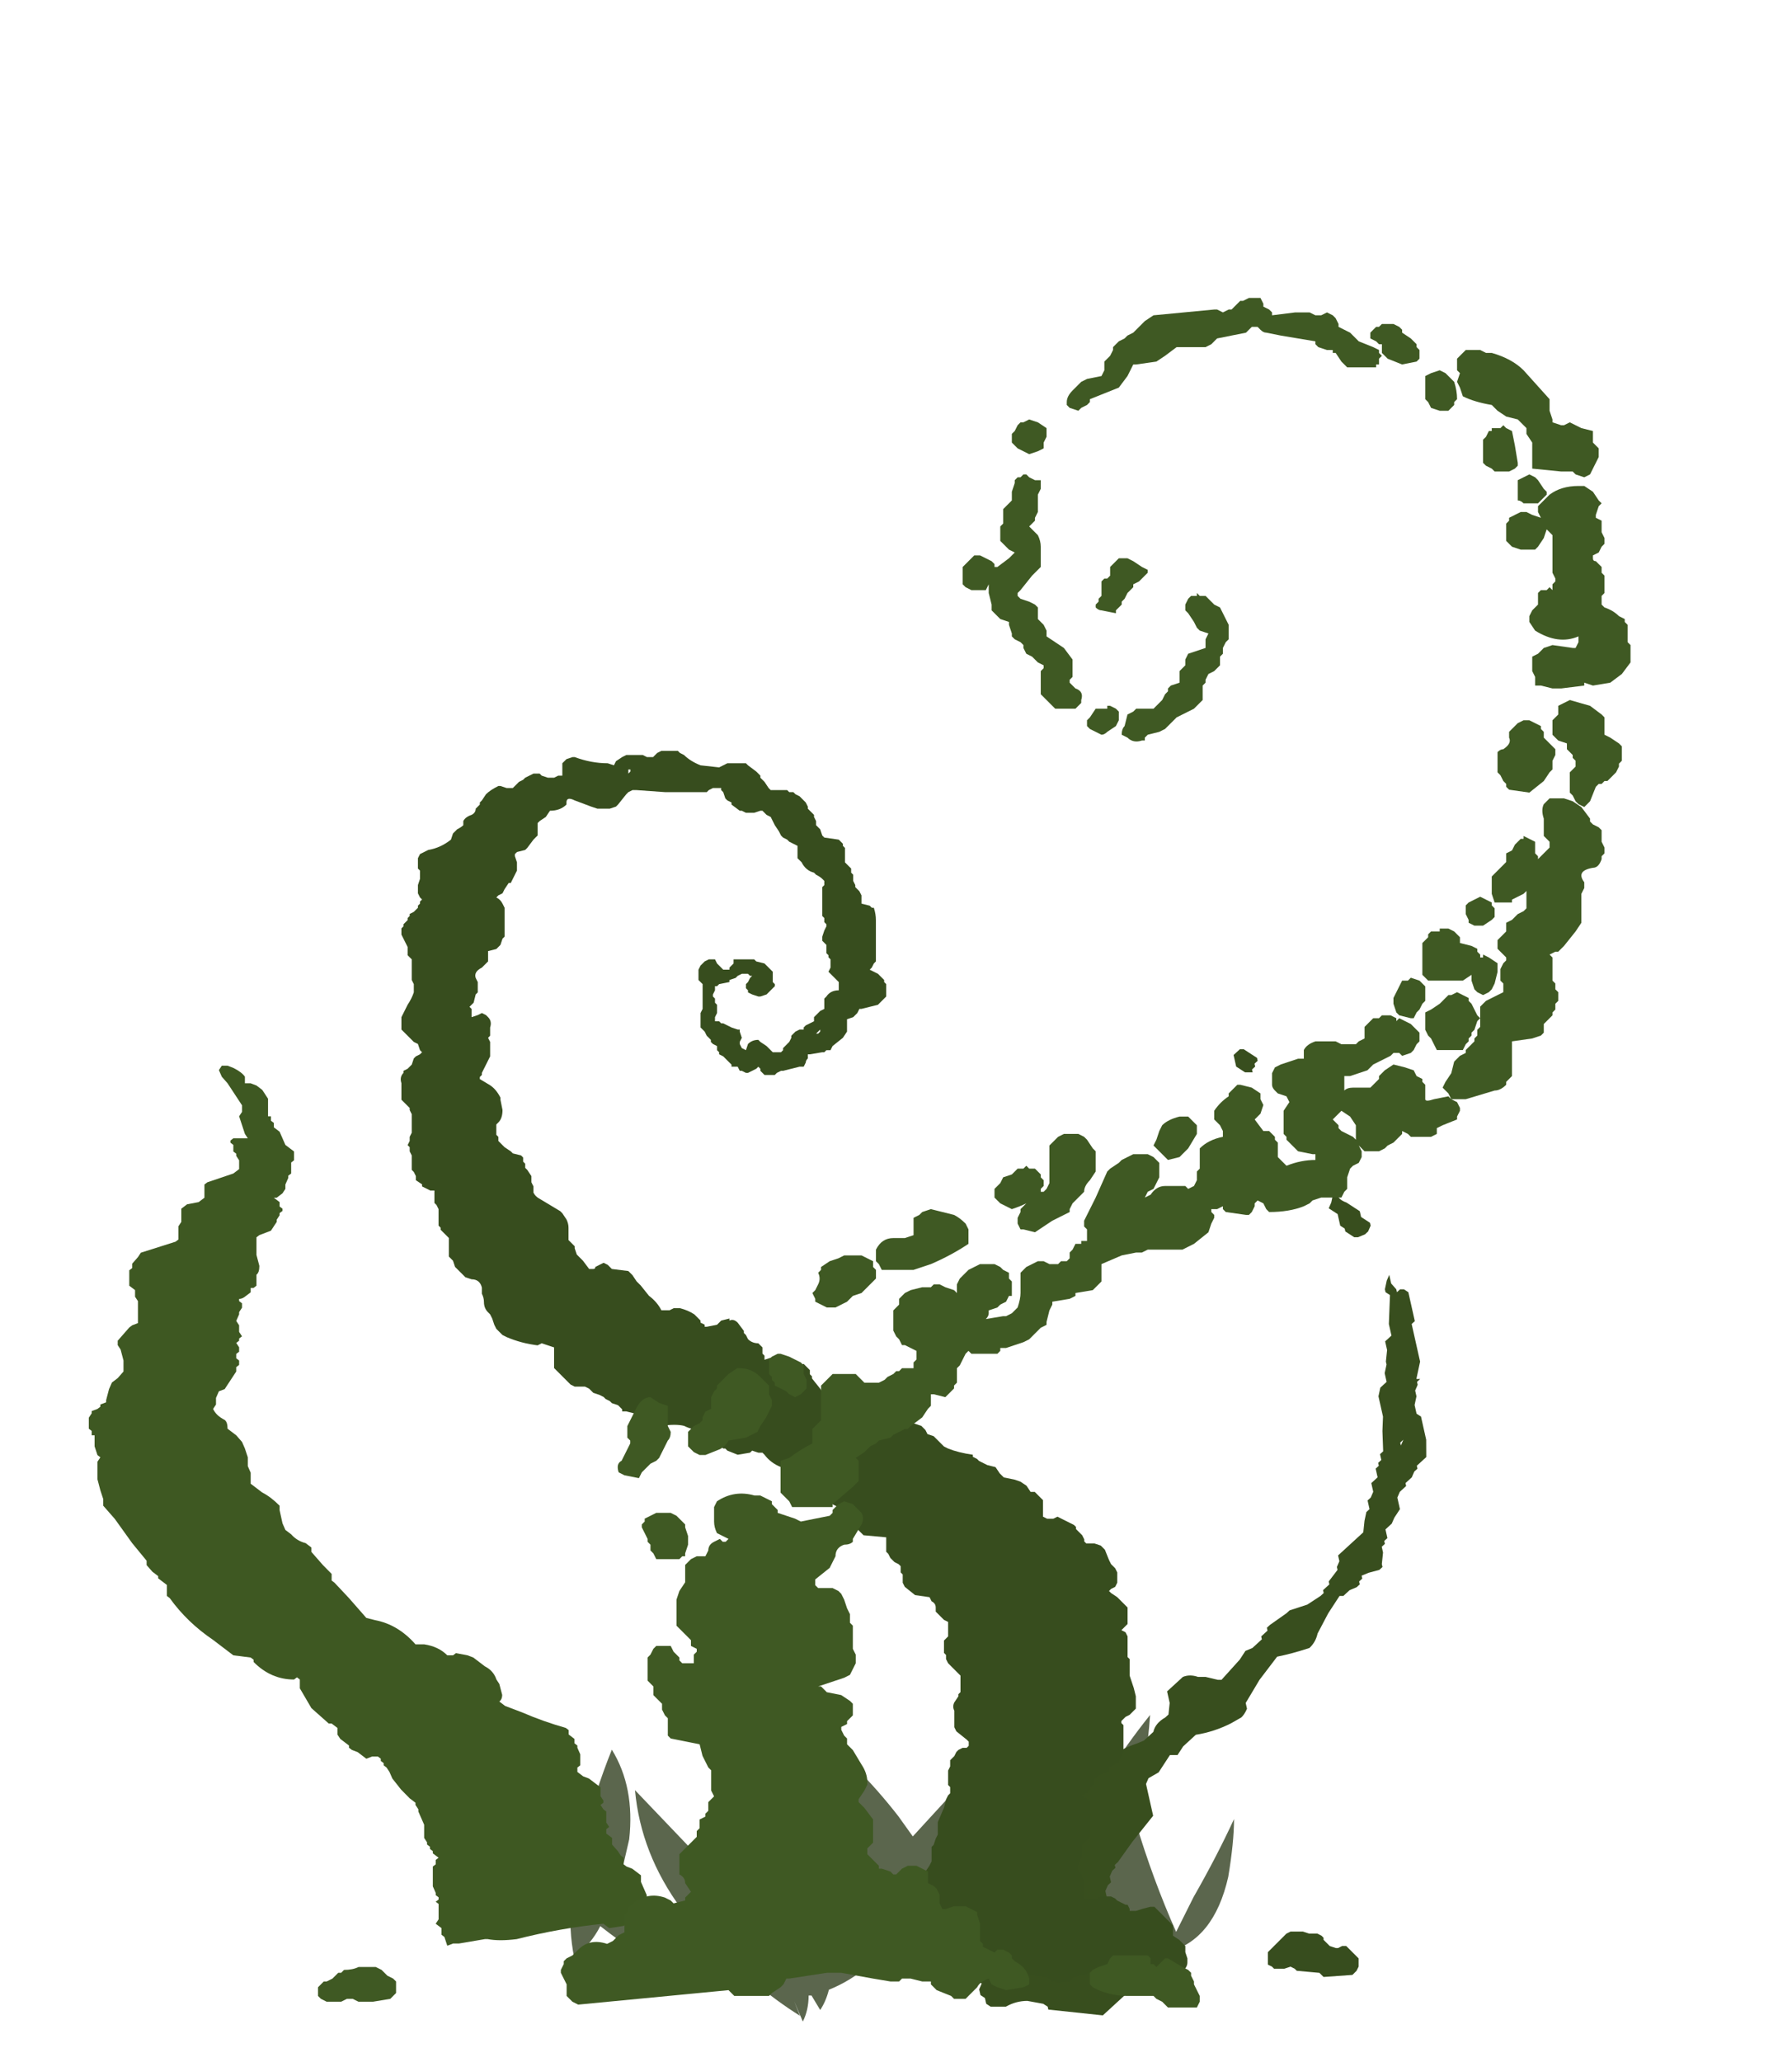 <?xml version="1.0" encoding="UTF-8" standalone="no"?>
<svg xmlns:ffdec="https://www.free-decompiler.com/flash" xmlns:xlink="http://www.w3.org/1999/xlink" ffdec:objectType="frame" height="249.45px" width="216.95px" xmlns="http://www.w3.org/2000/svg">
  <g transform="matrix(1.0, 0.0, 0.0, 1.0, 119.75, 238.1)">
    <use ffdec:characterId="2156" height="5.3" transform="matrix(-7.007, 0.0, 0.0, 7.0, 29.648, -30.6)" width="12.8" xlink:href="#shape0"/>
    <use ffdec:characterId="2186" height="20.0" transform="matrix(7.0, 0.0, 0.0, 5.324, -109.0, -109.155)" width="9.65" xlink:href="#shape1"/>
    <use ffdec:characterId="2194" height="16.7" transform="matrix(-9.203, 0.0, 1.569, 7.0, 44.162, -111.15)" width="7.7" xlink:href="#shape2"/>
    <use ffdec:characterId="2190" height="29.85" transform="matrix(-4.995, 0.0, 0.0, 4.995, 44.733, -147.247)" width="23.2" xlink:href="#shape3"/>
    <use ffdec:characterId="2193" height="29.55" transform="matrix(7.0, 0.0, 0.0, 7.0, -81.25, -202.05)" width="22.7" xlink:href="#shape4"/>
  </g>
  <defs>
    <g id="shape0" transform="matrix(1.0, 0.0, 0.0, 1.0, 6.85, 5.3)">
      <path d="M1.6 -4.9 Q2.1 -4.0 2.45 -2.9 L3.5 -4.0 Q3.4 -2.9 2.7 -1.95 L2.75 -1.75 2.8 -1.6 2.9 -1.2 Q3.2 -1.85 3.75 -2.5 L3.6 -3.15 Q3.5 -4.05 3.9 -4.7 4.2 -3.95 4.4 -3.15 5.15 -3.85 5.95 -4.3 5.9 -3.3 4.6 -2.1 4.65 -1.6 4.55 -1.1 4.25 -1.35 4.1 -1.65 3.4 -1.1 2.7 -0.75 L2.85 -1.05 Q2.6 -1.25 2.4 -1.55 L2.25 -1.45 Q1.45 -0.6 0.65 -0.1 L0.75 -0.35 0.6 0.0 Q0.5 -0.2 0.5 -0.45 L0.45 -0.45 0.3 -0.2 Q0.2 -0.35 0.15 -0.55 -0.6 -0.85 -1.2 -1.7 -1.85 -1.05 -2.6 -0.65 L-2.55 -0.8 Q-3.05 -1.45 -3.1 -2.5 -3.1 -3.3 -2.8 -3.75 -2.65 -2.9 -2.55 -2.0 -2.5 -1.45 -2.5 -0.95 -2.2 -1.75 -1.75 -2.55 -2.3 -3.55 -2.4 -4.4 -1.85 -3.8 -1.3 -3.2 L-1.05 -3.55 Q-0.35 -4.45 0.45 -5.05 0.25 -3.7 -0.65 -2.4 L-0.45 -2.15 0.05 -1.4 0.05 -1.6 Q0.1 -2.15 0.3 -2.5 0.45 -1.9 0.5 -1.25 0.6 -1.65 0.75 -2.05 1.1 -2.8 1.6 -3.3 1.7 -2.35 1.2 -1.35 L0.95 -0.85 Q1.35 -1.65 1.95 -2.35 1.85 -2.7 1.75 -3.05 1.5 -3.8 1.6 -4.4 L1.6 -4.9 M-6.15 -2.15 L-5.85 -1.55 Q-5.45 -2.45 -5.15 -3.45 L-5.1 -3.5 Q-5.35 -4.5 -5.4 -5.3 -5.0 -4.8 -4.65 -4.25 -4.45 -4.45 -4.15 -4.6 -3.9 -3.9 -4.15 -3.1 L-4.05 -2.8 -3.7 -1.8 -3.65 -2.2 Q-3.55 -2.75 -3.25 -3.1 -3.05 -2.55 -3.15 -1.8 -3.25 -1.35 -3.4 -0.95 L-3.35 -0.85 Q-4.2 -1.05 -4.65 -2.05 -5.15 -1.3 -5.75 -1.35 L-5.7 -1.2 Q-6.5 -1.4 -6.75 -2.5 -6.85 -3.1 -6.85 -3.5 -6.55 -2.85 -6.15 -2.15" fill="#5b664d" fill-rule="evenodd" stroke="none"/>
    </g>
    <g id="shape1" transform="matrix(1.0, 0.0, 0.0, 1.0, 8.5, 19.45)">
      <path d="M0.0 -3.7 L0.0 -3.55 -0.05 -3.5 -0.05 -3.4 0.05 -3.3 0.15 -3.25 0.35 -3.05 0.35 -2.85 0.4 -2.75 0.4 -2.7 0.35 -2.65 0.4 -2.55 0.45 -2.5 0.45 -2.25 0.5 -2.15 0.45 -2.1 0.45 -2.0 0.55 -1.9 0.55 -1.75 0.65 -1.6 0.7 -1.5 0.75 -1.45 0.75 -1.3 0.8 -1.25 0.9 -1.2 1.05 -1.05 1.05 -0.9 1.15 -0.6 1.15 -0.25 1.1 -0.2 1.1 -0.1 1.05 -0.05 0.9 0.05 0.8 0.05 0.75 0.1 0.5 0.15 0.4 0.05 Q-0.35 0.15 -1.1 0.4 -1.4 0.45 -1.6 0.4 L-1.65 0.4 -2.1 0.5 -2.2 0.5 -2.3 0.55 -2.35 0.35 -2.4 0.3 -2.4 0.15 -2.5 0.05 -2.45 -0.05 -2.45 -0.4 -2.5 -0.45 -2.45 -0.5 -2.45 -0.55 -2.5 -0.6 -2.5 -0.65 -2.55 -0.8 -2.55 -0.95 Q-2.55 -1.05 -2.55 -1.15 L-2.55 -1.25 -2.5 -1.3 -2.5 -1.4 -2.45 -1.45 -2.55 -1.55 -2.55 -1.6 -2.6 -1.65 -2.6 -1.7 -2.65 -1.75 -2.65 -1.8 -2.7 -1.9 -2.7 -2.2 -2.8 -2.5 -2.8 -2.55 -2.85 -2.65 -2.85 -2.7 -2.95 -2.8 -3.1 -3.0 -3.25 -3.25 -3.3 -3.4 -3.35 -3.5 -3.4 -3.55 -3.4 -3.6 -3.45 -3.65 -3.45 -3.7 -3.5 -3.75 -3.6 -3.75 -3.7 -3.7 -3.85 -3.85 -3.95 -3.9 -4.0 -3.95 -4.0 -4.0 -4.15 -4.15 -4.2 -4.25 -4.2 -4.4 -4.3 -4.5 -4.35 -4.5 -4.65 -4.85 -4.85 -5.3 -4.85 -5.5 -4.9 -5.55 -4.95 -5.5 Q-5.35 -5.5 -5.65 -5.9 L-5.65 -5.95 -5.7 -6.0 -6.0 -6.05 -6.35 -6.4 Q-6.8 -6.8 -7.1 -7.35 L-7.15 -7.4 -7.15 -7.65 -7.3 -7.8 -7.3 -7.85 -7.4 -7.95 -7.5 -8.1 -7.5 -8.2 -7.75 -8.6 -8.05 -9.15 -8.25 -9.45 -8.25 -9.6 -8.3 -9.8 -8.35 -10.05 -8.35 -10.45 -8.3 -10.55 -8.35 -10.6 -8.4 -10.8 -8.4 -11.05 -8.45 -11.05 -8.45 -11.15 -8.5 -11.2 -8.5 -11.45 -8.45 -11.55 -8.45 -11.6 -8.35 -11.65 -8.3 -11.7 -8.3 -11.75 -8.2 -11.8 -8.2 -11.85 -8.15 -12.1 -8.1 -12.25 -8.0 -12.35 -7.9 -12.5 -7.9 -12.75 -7.95 -13.0 -8.0 -13.1 -8.0 -13.2 -7.8 -13.5 -7.75 -13.55 -7.65 -13.6 -7.65 -14.1 -7.7 -14.2 -7.7 -14.35 -7.8 -14.45 -7.8 -14.8 -7.75 -14.85 -7.75 -14.95 -7.65 -15.1 -7.6 -15.2 -7.0 -15.45 -6.95 -15.5 -6.95 -15.8 -6.9 -15.9 -6.9 -16.2 -6.8 -16.3 -6.6 -16.35 -6.5 -16.45 -6.5 -16.75 -6.45 -16.8 -6.0 -17.0 -5.9 -17.1 -5.9 -17.3 -5.95 -17.4 -5.95 -17.45 -6.0 -17.5 -6.0 -17.65 -6.05 -17.7 -6.05 -17.75 -6.0 -17.8 -5.75 -17.8 -5.8 -17.9 -5.9 -18.3 -5.85 -18.4 -5.85 -18.55 -6.1 -19.05 -6.2 -19.2 -6.25 -19.35 -6.2 -19.45 -6.1 -19.45 -6.0 -19.4 Q-5.85 -19.3 -5.8 -19.2 L-5.8 -19.05 -5.7 -19.05 -5.6 -19.0 -5.5 -18.9 -5.4 -18.7 -5.4 -18.3 -5.35 -18.3 -5.35 -18.2 -5.3 -18.15 -5.3 -18.05 -5.2 -17.95 -5.1 -17.65 -4.95 -17.5 -4.95 -17.3 -5.0 -17.25 -5.0 -17.0 -5.05 -16.95 -5.05 -16.9 -5.1 -16.75 -5.1 -16.65 -5.15 -16.55 -5.25 -16.45 -5.3 -16.45 -5.2 -16.35 -5.2 -16.25 -5.15 -16.2 -5.15 -16.15 -5.2 -16.1 -5.2 -16.05 -5.25 -15.95 -5.25 -15.9 -5.35 -15.7 -5.55 -15.6 -5.6 -15.55 -5.6 -15.15 -5.55 -14.9 Q-5.55 -14.75 -5.6 -14.7 L-5.6 -14.45 -5.65 -14.4 -5.7 -14.4 -5.7 -14.3 -5.8 -14.2 Q-5.85 -14.15 -5.9 -14.15 L-5.9 -14.1 -5.85 -14.05 -5.85 -13.95 -5.9 -13.85 -5.9 -13.8 -5.95 -13.65 -5.9 -13.55 -5.9 -13.4 -5.85 -13.3 -5.9 -13.25 -5.9 -13.2 -5.95 -13.15 -5.9 -13.05 -5.9 -12.95 -5.95 -12.9 -5.95 -12.8 -5.9 -12.75 -5.9 -12.65 -5.95 -12.6 -5.95 -12.5 -6.15 -12.1 -6.25 -12.05 -6.3 -11.9 -6.3 -11.75 -6.35 -11.65 Q-6.3 -11.5 -6.15 -11.4 -6.1 -11.35 -6.1 -11.2 L-5.95 -11.05 -5.85 -10.9 -5.8 -10.75 -5.75 -10.55 -5.75 -10.35 -5.7 -10.2 -5.7 -9.95 -5.5 -9.75 Q-5.35 -9.65 -5.2 -9.45 L-5.2 -9.35 -5.15 -9.05 -5.1 -8.9 -5.0 -8.8 Q-4.9 -8.65 -4.75 -8.6 L-4.65 -8.5 -4.65 -8.4 -4.45 -8.1 -4.3 -7.9 -4.3 -7.75 -4.25 -7.7 -4.0 -7.35 -3.7 -6.9 -3.55 -6.85 Q-3.15 -6.75 -2.85 -6.3 L-2.7 -6.3 Q-2.45 -6.25 -2.3 -6.05 L-2.2 -6.05 -2.15 -6.1 -1.95 -6.05 -1.85 -6.0 -1.65 -5.8 Q-1.5 -5.7 -1.45 -5.5 L-1.4 -5.4 -1.35 -5.15 Q-1.35 -5.05 -1.4 -5.0 L-1.3 -4.9 -1.0 -4.75 Q-0.65 -4.55 -0.25 -4.4 L-0.2 -4.35 -0.2 -4.25 -0.1 -4.15 -0.1 -4.05 -0.05 -4.0 -0.05 -3.95 0.0 -3.8 0.0 -3.7" fill="#3e5822" fill-rule="evenodd" stroke="none"/>
    </g>
    <g id="shape2" transform="matrix(1.0, 0.0, 0.0, 1.0, 7.35, 16.15)">
      <path d="M-6.85 -9.4 L-6.8 -9.35 -6.8 -9.3 -6.85 -9.4 M-6.7 -13.65 Q-6.65 -13.7 -6.65 -13.65 L-6.6 -13.5 -6.55 -13.4 -6.65 -13.3 -6.65 -13.1 -6.7 -13.05 -6.7 -13.0 -6.8 -12.9 -6.85 -12.9 -6.95 -12.95 -7.0 -13.0 -7.05 -13.1 -7.05 -13.15 -6.95 -13.25 -6.95 -13.35 -6.8 -13.5 Q-6.7 -13.55 -6.7 -13.65 M-6.85 -15.85 L-6.8 -15.8 -6.75 -15.7 -6.75 -15.55 -6.85 -15.5 -6.85 -15.45 -6.95 -15.5 -7.0 -15.55 -7.0 -15.6 -7.05 -15.65 -7.0 -15.7 -7.0 -15.8 -6.95 -15.8 -6.9 -15.85 -6.85 -15.85 M-5.75 -15.85 L-5.85 -15.75 -5.95 -15.75 -5.95 -15.8 -6.0 -15.85 -6.0 -15.9 -6.05 -15.95 -6.05 -16.0 -5.9 -16.15 -5.85 -16.15 -5.75 -16.05 -5.75 -15.95 Q-5.75 -15.9 -5.75 -15.85 M0.3 -0.35 L0.35 -0.15 Q0.4 -0.1 0.3 0.0 L0.35 0.1 0.35 0.2 0.3 0.25 0.3 0.35 0.25 0.4 0.05 0.4 Q-0.1 0.3 -0.25 0.3 L-0.45 0.35 -0.5 0.4 -0.5 0.45 -1.2 0.55 -1.55 0.2 -1.55 -0.25 -1.6 -0.4 -1.6 -0.55 -1.55 -0.65 -1.55 -0.7 -1.5 -0.75 -1.35 -0.8 Q-1.25 -0.85 -1.25 -0.95 L-1.25 -1.0 -1.3 -1.1 -1.3 -1.15 -1.35 -1.2 -1.35 -1.25 -1.4 -1.3 -1.5 -1.3 -1.5 -1.35 -1.6 -1.45 -1.6 -1.6 -1.65 -1.7 -1.7 -1.75 -1.7 -1.85 -1.75 -1.95 -1.8 -2.0 -1.8 -2.05 -1.85 -2.1 -2.1 -2.45 -2.45 -2.9 -2.45 -3.45 -2.5 -3.55 -2.65 -3.65 -2.85 -3.95 -2.95 -3.95 -3.05 -4.1 -3.25 -4.3 Q-3.5 -4.35 -3.75 -4.5 L-3.9 -4.6 Q-3.95 -4.65 -4.0 -4.75 L-4.0 -4.85 -4.25 -5.25 -4.55 -5.65 Q-4.75 -5.7 -5.0 -5.8 -5.1 -5.9 -5.15 -6.05 L-5.35 -6.4 -5.55 -6.7 -5.6 -6.7 -5.7 -6.8 -5.8 -6.85 -5.85 -6.9 -5.85 -6.95 -5.9 -7.0 -5.9 -7.05 -6.0 -7.1 -6.15 -7.15 -6.2 -7.2 -6.2 -7.25 -6.25 -7.45 -6.25 -7.55 -6.3 -7.6 -6.3 -7.65 -6.35 -7.7 -6.35 -7.85 -6.45 -7.95 -6.5 -8.05 -6.6 -8.2 -6.6 -8.4 -6.65 -8.5 -6.75 -8.6 -6.75 -8.65 -6.85 -8.75 -6.9 -8.85 -6.95 -8.9 -6.95 -8.95 -7.1 -9.1 -7.15 -9.4 -7.15 -9.8 -7.1 -9.85 -7.1 -10.0 -7.15 -10.15 -7.15 -10.25 -7.2 -10.35 -7.2 -10.4 -7.25 -10.45 -7.2 -10.45 -7.3 -10.75 -7.3 -11.4 -7.35 -11.45 -7.35 -11.95 -7.3 -12.0 -7.25 -12.0 -7.2 -11.95 -7.2 -12.0 -7.15 -12.1 -7.15 -12.25 -7.1 -12.15 -7.05 -12.0 -7.05 -11.95 -7.1 -11.9 -7.0 -11.4 -7.0 -11.2 -6.9 -11.1 -6.9 -10.95 -6.85 -10.75 -6.85 -10.7 -6.8 -10.55 -6.8 -10.4 -6.7 -10.3 -6.65 -10.15 -6.65 -9.8 -6.6 -9.55 -6.55 -9.2 -6.5 -9.15 -6.5 -9.05 -6.45 -9.0 -6.45 -8.95 -6.4 -8.9 -6.4 -8.75 -6.3 -8.65 -6.3 -8.5 -6.25 -8.4 -6.2 -8.35 -6.2 -8.2 -6.15 -8.15 -6.1 -8.0 -6.05 -7.8 -5.65 -7.4 -5.65 -7.3 -5.6 -7.2 -5.6 -7.15 -5.45 -6.95 -5.45 -6.9 -5.35 -6.8 -5.35 -6.75 -5.3 -6.7 -5.1 -6.55 -4.85 -6.45 -4.8 -6.4 -4.55 -6.2 -4.5 -6.15 -4.5 -6.1 -4.4 -6.0 -4.4 -5.95 -4.25 -5.8 -4.15 -5.75 -4.05 -5.6 -3.75 -5.25 -3.7 -5.25 -3.55 -5.3 -3.45 -5.3 Q-3.35 -5.35 -3.25 -5.3 L-3.0 -5.05 -3.0 -4.85 -2.95 -4.65 -2.9 -4.6 Q-2.75 -4.5 -2.7 -4.35 L-2.55 -4.2 -2.45 -4.15 Q-2.2 -4.05 -2.0 -3.85 L-1.8 -3.8 -1.75 -3.8 -1.6 -3.6 -1.55 -3.5 -1.4 -3.35 -1.3 -3.15 -1.3 -3.1 -1.25 -2.95 -1.25 -2.75 -1.1 -2.55 -1.0 -2.4 Q-0.75 -2.25 -0.65 -1.95 L-0.55 -1.9 -0.5 -1.85 -0.5 -1.8 Q-0.5 -1.75 -0.45 -1.65 L-0.45 -1.5 -0.4 -1.45 -0.3 -1.3 -0.3 -1.2 -0.2 -1.1 -0.2 -1.0 Q-0.2 -0.9 -0.15 -0.85 L0.05 -0.65 0.05 -0.55 0.15 -0.55 Q0.25 -0.45 0.3 -0.35" fill="#384e1e" fill-rule="evenodd" stroke="none"/>
    </g>
    <g id="shape3" transform="matrix(1.0, 0.0, 0.0, 1.0, 12.85, 29.55)">
      <path d="M0.7 -28.45 L0.8 -28.5 0.85 -28.55 0.95 -28.55 1.0 -28.6 1.4 -28.6 1.45 -28.65 1.55 -28.8 1.65 -28.9 1.65 -28.95 1.75 -29.05 1.95 -29.2 2.0 -29.25 2.45 -29.25 2.65 -29.15 3.1 -29.2 Q3.35 -29.3 3.5 -29.45 L3.6 -29.5 3.65 -29.55 4.05 -29.55 4.15 -29.5 4.25 -29.4 4.4 -29.4 4.5 -29.45 4.9 -29.45 5.0 -29.4 5.15 -29.3 5.2 -29.2 5.35 -29.25 Q5.75 -29.25 6.15 -29.4 L6.2 -29.4 6.35 -29.35 6.45 -29.25 6.45 -28.95 6.55 -28.95 6.65 -28.9 6.8 -28.9 6.95 -28.95 7.0 -29.0 7.15 -29.0 7.35 -28.9 7.4 -28.85 7.5 -28.8 7.65 -28.65 7.8 -28.65 7.95 -28.7 8.0 -28.7 Q8.2 -28.6 8.3 -28.5 L8.4 -28.35 8.45 -28.3 8.45 -28.25 8.55 -28.15 Q8.55 -28.05 8.65 -28.0 8.8 -27.95 8.85 -27.85 L8.85 -27.75 Q8.9 -27.7 9.0 -27.65 L9.1 -27.55 9.15 -27.4 Q9.4 -27.2 9.7 -27.15 L9.9 -27.05 9.95 -26.95 9.95 -26.7 9.9 -26.65 9.9 -26.45 9.95 -26.3 9.95 -26.1 9.9 -26.0 9.85 -25.95 9.9 -25.9 9.9 -25.85 9.95 -25.8 9.95 -25.75 10.05 -25.65 10.15 -25.6 10.15 -25.55 10.2 -25.5 10.2 -25.45 10.3 -25.35 10.3 -25.3 10.35 -25.25 Q10.35 -25.15 10.35 -25.1 L10.2 -24.8 10.2 -24.6 10.1 -24.5 10.1 -24.0 10.05 -23.9 10.05 -23.7 Q10.1 -23.55 10.2 -23.4 L10.35 -23.1 10.35 -22.8 10.05 -22.5 9.95 -22.45 9.9 -22.3 9.85 -22.25 9.9 -22.2 10.0 -22.15 10.05 -22.1 10.1 -21.95 10.2 -21.85 10.3 -21.8 10.3 -21.75 Q10.4 -21.65 10.35 -21.5 L10.35 -21.1 10.15 -20.9 10.15 -20.85 10.1 -20.75 10.1 -20.3 10.15 -20.2 10.15 -20.1 10.2 -20.0 10.15 -19.95 10.15 -19.85 10.1 -19.75 10.1 -19.4 10.05 -19.35 10.0 -19.25 10.0 -19.15 9.85 -19.05 9.85 -19.0 9.65 -18.9 9.55 -18.9 9.55 -18.6 9.5 -18.55 9.45 -18.45 9.45 -18.05 9.4 -18.0 9.4 -17.95 9.2 -17.75 9.2 -17.3 9.1 -17.2 9.05 -17.05 8.8 -16.8 8.65 -16.75 Q8.45 -16.75 8.4 -16.55 L8.4 -16.4 Q8.35 -16.3 8.35 -16.2 8.35 -16.05 8.25 -15.95 L8.2 -15.9 8.15 -15.8 8.1 -15.65 8.05 -15.55 7.9 -15.4 7.8 -15.35 Q7.45 -15.2 7.05 -15.15 L6.95 -15.2 6.65 -15.1 6.65 -14.6 6.25 -14.2 6.15 -14.15 5.9 -14.15 5.8 -14.1 5.7 -14.0 5.55 -13.95 5.45 -13.9 5.4 -13.85 5.3 -13.8 5.25 -13.75 5.1 -13.7 5.0 -13.6 5.0 -13.55 4.9 -13.55 4.7 -13.5 4.65 -13.45 4.2 -13.45 4.2 -13.35 4.15 -13.25 4.1 -13.2 4.05 -13.2 Q3.7 -13.25 3.5 -13.2 3.3 -13.1 3.1 -13.1 L3.0 -13.0 3.0 -12.95 2.9 -12.85 2.8 -12.8 2.75 -12.75 2.65 -12.75 2.55 -12.65 2.5 -12.65 2.45 -12.6 2.2 -12.5 1.9 -12.55 1.85 -12.6 1.7 -12.55 1.6 -12.55 1.55 -12.5 Q1.4 -12.3 1.15 -12.2 L0.85 -12.05 0.85 -11.8 0.7 -11.5 Q0.55 -11.35 0.4 -11.3 L0.0 -11.35 -0.1 -11.35 -0.1 -11.3 -0.2 -11.25 -0.2 -11.2 -0.45 -10.95 Q-0.5 -10.9 -0.55 -10.9 L-0.65 -10.85 -0.7 -10.8 -0.7 -10.7 -0.85 -10.55 -1.4 -10.5 -1.4 -10.15 -1.45 -10.1 -1.5 -10.0 -1.6 -9.9 -1.7 -9.85 -1.75 -9.8 -1.75 -9.65 -1.8 -9.6 -1.8 -9.4 -1.85 -9.3 -2.1 -9.1 -2.45 -9.05 -2.5 -8.95 Q-2.6 -8.9 -2.6 -8.8 L-2.6 -8.7 -2.8 -8.5 -2.9 -8.45 -2.9 -8.1 -2.8 -8.0 -2.8 -7.7 -2.85 -7.65 -2.85 -7.55 -2.9 -7.45 -3.2 -7.15 -3.2 -6.75 -3.15 -6.7 -3.15 -6.65 -3.05 -6.5 Q-3.0 -6.4 -3.05 -6.3 L-3.05 -5.9 -3.1 -5.8 -3.35 -5.6 -3.4 -5.55 -3.4 -5.45 -3.35 -5.4 -3.25 -5.4 -3.15 -5.35 -3.1 -5.3 -3.05 -5.2 -2.95 -5.1 -2.95 -4.95 -2.9 -4.85 -2.9 -4.5 -2.95 -4.45 -2.95 -4.3 -2.9 -4.25 -2.85 -4.15 -2.8 -3.95 -2.65 -3.6 -2.65 -3.3 -2.6 -3.2 -2.55 -3.05 -2.5 -3.0 -2.5 -2.65 -2.45 -2.55 -2.35 -2.4 -2.35 -2.35 -2.2 -2.3 -2.15 -2.25 -2.15 -2.2 -2.1 -2.1 -2.0 -2.05 -1.95 -2.0 -1.85 -1.95 -1.85 -1.9 -1.8 -1.85 Q-1.55 -1.7 -1.3 -1.85 L-1.0 -1.85 -0.9 -1.8 -0.8 -1.7 -0.7 -1.65 -0.55 -1.5 -0.55 -1.25 -0.45 -1.15 -0.35 -0.85 -0.35 -0.8 -0.3 -0.8 Q-0.2 -0.8 -0.15 -0.85 L-0.1 -0.9 0.4 -0.9 0.55 -0.8 0.6 -0.8 0.9 -0.75 0.95 -0.75 1.0 -0.8 1.1 -0.8 1.2 -0.85 1.25 -0.9 1.25 -0.95 1.35 -1.05 1.4 -1.15 1.45 -1.2 Q1.45 -1.35 1.65 -1.4 L1.85 -1.45 Q2.0 -1.45 2.1 -1.4 L2.35 -1.2 2.35 -0.9 2.4 -0.85 2.4 -0.8 2.45 -0.75 2.45 -0.7 Q2.65 -0.6 2.85 -0.55 L3.05 -0.5 3.05 -0.45 3.1 -0.35 3.25 -0.25 Q3.3 -0.2 3.35 -0.1 L3.35 0.0 3.3 0.05 3.25 0.15 3.1 0.15 3.05 0.2 2.8 0.2 2.7 0.15 1.85 0.15 1.75 0.2 1.7 0.25 0.1 0.05 Q-0.95 -0.15 -1.9 -0.15 L-2.45 -0.15 -2.55 -0.1 -3.4 -0.05 -3.85 0.0 -4.1 0.05 -4.3 0.05 -4.4 0.0 -4.6 0.0 -4.75 0.1 -4.85 0.1 -5.3 0.15 -5.4 0.25 -5.45 0.25 -5.55 0.3 -5.85 0.25 -5.95 0.15 -6.15 0.1 -6.2 0.1 -6.4 0.0 -6.65 0.05 -6.75 0.05 -7.3 0.0 -7.85 0.0 -7.95 -0.05 -8.0 -0.05 -8.1 -0.1 -8.15 -0.1 -8.2 -0.05 -8.2 0.05 Q-8.25 0.05 -8.3 0.0 L-8.35 0.0 -8.5 0.05 -8.6 0.0 Q-8.7 -0.1 -8.7 -0.2 L-8.7 -0.3 -8.65 -0.45 -8.65 -0.6 -8.5 -0.75 -8.35 -0.85 -8.35 -1.1 -7.9 -1.55 -7.8 -1.55 Q-7.6 -1.5 -7.45 -1.45 L-7.3 -1.45 -7.3 -1.5 -7.25 -1.6 -7.2 -1.6 -7.0 -1.7 -6.95 -1.75 -6.85 -1.8 -6.6 -1.8 -6.5 -1.75 -6.2 -1.75 -6.2 -2.15 -6.15 -2.3 -6.05 -2.45 -6.05 -2.55 -6.1 -2.65 -6.1 -2.7 -6.15 -2.75 -6.15 -3.05 -6.35 -3.25 -6.35 -4.1 -6.3 -4.15 -6.2 -4.2 -6.15 -4.25 -6.25 -4.3 -6.35 -4.4 -6.35 -4.45 -6.45 -4.55 -6.45 -4.65 -6.6 -4.75 -6.75 -4.8 -6.8 -4.85 -6.8 -4.95 -6.85 -4.95 -7.05 -5.05 -7.05 -5.1 -7.15 -5.3 -7.15 -5.95 -7.1 -6.0 -7.1 -6.05 -7.2 -6.15 -7.3 -6.2 -7.45 -6.35 -7.45 -6.65 -7.4 -6.85 -7.3 -7.15 -7.3 -7.55 -7.25 -7.6 -7.25 -8.1 -7.2 -8.2 -7.1 -8.25 -7.25 -8.4 -7.25 -8.8 -7.0 -9.05 -6.85 -9.15 -6.8 -9.2 -6.85 -9.25 -6.95 -9.3 -7.0 -9.4 -7.0 -9.65 -6.95 -9.75 -6.85 -9.85 -6.8 -9.95 -6.7 -10.2 -6.6 -10.3 -6.45 -10.35 -6.25 -10.35 -6.2 -10.4 -6.2 -10.45 -6.15 -10.55 -6.0 -10.7 -6.0 -10.75 -5.95 -10.8 -5.55 -11.0 -5.45 -10.95 -5.3 -10.95 -5.2 -11.0 -5.2 -11.4 -5.0 -11.6 -4.9 -11.6 -4.8 -11.75 -4.65 -11.85 -4.5 -11.9 -4.25 -11.95 -4.15 -12.05 -4.05 -12.2 -3.85 -12.25 -3.65 -12.35 -3.6 -12.4 -3.5 -12.45 -3.5 -12.5 Q-3.15 -12.55 -2.9 -12.65 L-2.8 -12.7 -2.55 -12.95 -2.4 -13.0 -2.35 -13.1 -2.25 -13.2 -1.95 -13.3 -1.75 -13.35 Q-1.45 -13.55 -1.0 -13.6 L-0.95 -13.65 -0.95 -13.7 -0.9 -13.75 -0.9 -13.8 -0.8 -13.95 -0.6 -14.05 -0.2 -14.05 -0.15 -13.95 -0.1 -13.95 -0.1 -13.9 0.0 -13.9 Q0.05 -13.9 0.1 -13.95 L0.2 -14.1 0.4 -14.35 0.4 -14.4 0.45 -14.45 0.45 -14.55 0.6 -14.7 0.85 -14.65 0.95 -14.7 1.05 -14.8 1.25 -14.9 1.55 -14.8 1.55 -14.9 1.6 -14.95 1.6 -15.1 1.7 -15.2 Q1.85 -15.2 1.95 -15.3 L2.0 -15.4 2.05 -15.45 2.05 -15.5 2.2 -15.7 Q2.3 -15.8 2.4 -15.75 L2.4 -15.8 2.6 -15.75 2.7 -15.65 2.95 -15.6 3.0 -15.6 3.0 -15.65 3.1 -15.7 3.1 -15.75 3.25 -15.9 Q3.4 -16.0 3.6 -16.05 L3.75 -16.05 3.85 -16.0 4.05 -16.0 Q4.15 -16.2 4.35 -16.35 L4.55 -16.6 4.65 -16.7 4.75 -16.85 4.85 -16.95 5.25 -17.0 5.35 -17.1 5.45 -17.15 5.65 -17.05 Q5.65 -17.0 5.7 -17.0 L5.8 -17.0 5.95 -17.2 6.1 -17.35 6.15 -17.5 6.15 -17.55 6.3 -17.7 6.3 -18.0 Q6.3 -18.1 6.35 -18.2 L6.45 -18.35 6.5 -18.4 7.0 -18.7 Q7.1 -18.75 7.15 -18.85 L7.15 -19.0 7.2 -19.1 7.2 -19.25 7.3 -19.4 7.35 -19.45 7.35 -19.55 7.4 -19.6 7.4 -19.7 7.45 -19.75 7.65 -19.8 7.7 -19.85 7.85 -19.95 8.0 -20.1 8.0 -20.2 8.05 -20.25 8.05 -20.5 8.0 -20.55 Q7.9 -20.65 7.9 -20.85 L7.95 -21.1 7.95 -21.15 Q8.05 -21.35 8.2 -21.45 L8.45 -21.6 8.45 -21.65 8.4 -21.7 8.4 -21.75 8.2 -22.15 8.2 -22.5 8.25 -22.6 8.2 -22.65 8.2 -22.85 Q8.15 -23.0 8.25 -23.1 L8.3 -23.15 8.4 -23.2 8.5 -23.15 8.65 -23.1 8.65 -23.3 8.7 -23.35 8.6 -23.45 8.55 -23.65 8.5 -23.7 8.5 -23.95 8.55 -24.05 Q8.6 -24.2 8.4 -24.3 L8.25 -24.45 8.25 -24.7 8.05 -24.75 7.95 -24.85 7.9 -25.0 7.85 -25.05 7.85 -25.75 7.9 -25.85 Q7.95 -25.95 8.05 -26.0 L8.0 -26.05 7.9 -26.1 7.85 -26.2 7.75 -26.35 7.7 -26.35 7.55 -26.65 7.55 -26.85 7.6 -27.0 7.6 -27.05 7.55 -27.1 7.35 -27.15 7.3 -27.2 7.15 -27.4 7.05 -27.5 7.05 -27.8 7.0 -27.85 6.85 -27.95 6.75 -28.1 Q6.5 -28.1 6.35 -28.25 L6.35 -28.3 Q6.35 -28.45 6.15 -28.35 L5.75 -28.2 5.6 -28.15 5.3 -28.15 5.15 -28.2 5.1 -28.25 4.9 -28.5 4.85 -28.55 4.75 -28.6 4.65 -28.6 3.95 -28.55 2.95 -28.55 2.9 -28.6 2.8 -28.65 2.6 -28.65 2.6 -28.6 2.55 -28.55 2.5 -28.4 2.45 -28.35 2.35 -28.3 2.35 -28.25 2.15 -28.1 2.1 -28.1 2.0 -28.05 1.8 -28.05 1.65 -28.1 1.6 -28.1 1.5 -28.0 1.4 -27.95 1.3 -27.75 1.2 -27.6 1.15 -27.5 1.1 -27.45 1.0 -27.4 0.95 -27.35 0.75 -27.25 0.75 -26.95 0.65 -26.85 Q0.55 -26.65 0.35 -26.6 L0.3 -26.55 Q0.2 -26.5 0.15 -26.45 L0.1 -26.4 0.1 -26.3 0.15 -26.25 0.15 -25.55 0.1 -25.5 0.1 -25.4 0.05 -25.35 0.05 -25.3 0.1 -25.2 0.15 -25.05 0.15 -24.95 0.05 -24.85 0.05 -24.65 0.0 -24.6 0.0 -24.55 -0.05 -24.5 -0.05 -24.3 0.0 -24.2 -0.25 -23.95 -0.25 -23.75 Q-0.05 -23.75 0.05 -23.6 L0.1 -23.55 0.1 -23.3 0.2 -23.25 0.35 -23.1 0.35 -23.0 0.55 -22.9 0.6 -22.85 0.6 -22.8 0.7 -22.8 0.8 -22.75 0.9 -22.65 0.9 -22.6 0.95 -22.5 1.1 -22.35 1.1 -22.3 1.15 -22.25 Q1.2 -22.25 1.25 -22.25 L1.35 -22.25 1.5 -22.4 1.65 -22.5 1.7 -22.55 Q1.85 -22.55 1.95 -22.45 L2.0 -22.3 2.1 -22.35 2.15 -22.45 2.15 -22.5 2.1 -22.6 2.15 -22.75 2.15 -22.8 2.2 -22.8 2.35 -22.85 2.55 -22.95 2.6 -22.95 2.65 -23.0 2.75 -23.0 2.75 -23.1 2.7 -23.2 2.7 -23.4 2.75 -23.45 2.75 -23.55 2.8 -23.6 2.8 -23.65 2.75 -23.75 2.75 -23.85 2.7 -23.85 2.65 -23.9 2.4 -23.95 2.4 -24.0 2.25 -24.05 2.2 -24.1 2.1 -24.15 1.95 -24.15 1.9 -24.1 1.85 -24.1 1.9 -24.05 1.95 -23.95 2.0 -23.9 2.0 -23.8 1.95 -23.75 1.95 -23.7 1.85 -23.65 1.7 -23.6 1.65 -23.6 1.5 -23.65 1.3 -23.85 1.3 -23.9 1.35 -23.95 1.35 -24.2 1.55 -24.4 1.75 -24.45 1.8 -24.5 2.3 -24.5 2.3 -24.4 2.4 -24.3 2.4 -24.25 2.55 -24.25 2.7 -24.4 2.75 -24.5 2.9 -24.5 3.0 -24.45 3.1 -24.35 3.15 -24.25 3.15 -24.0 3.05 -23.9 3.05 -23.3 3.1 -23.2 3.1 -22.85 3.0 -22.75 2.95 -22.65 2.85 -22.55 2.85 -22.5 2.8 -22.45 2.7 -22.4 2.7 -22.3 2.65 -22.25 2.65 -22.2 2.55 -22.15 2.35 -21.95 2.35 -21.9 2.2 -21.9 2.15 -21.8 2.1 -21.8 2.0 -21.75 1.95 -21.75 1.75 -21.85 1.7 -21.9 1.65 -21.85 1.65 -21.8 1.55 -21.7 1.3 -21.7 1.25 -21.75 1.15 -21.8 1.1 -21.8 0.7 -21.9 Q0.65 -21.9 0.6 -21.9 L0.55 -22.0 Q0.55 -22.05 0.5 -22.1 L0.5 -22.2 0.45 -22.2 0.15 -22.25 0.1 -22.25 0.05 -22.3 -0.05 -22.3 -0.1 -22.4 -0.35 -22.6 -0.45 -22.75 -0.45 -23.05 -0.6 -23.1 -0.7 -23.2 -0.75 -23.3 -0.8 -23.3 -1.2 -23.4 -1.4 -23.6 -1.4 -23.9 -1.35 -23.95 -1.35 -24.0 -1.2 -24.15 -1.0 -24.25 -1.05 -24.3 -1.1 -24.4 -1.15 -24.45 -1.15 -25.45 Q-1.15 -25.6 -1.1 -25.75 L-1.05 -25.75 -1.0 -25.8 -0.8 -25.85 -0.8 -26.05 -0.75 -26.15 -0.65 -26.25 -0.65 -26.3 -0.6 -26.4 -0.6 -26.55 -0.55 -26.6 -0.55 -26.7 -0.4 -26.85 -0.4 -27.2 -0.35 -27.25 -0.35 -27.3 -0.25 -27.4 0.1 -27.45 0.15 -27.5 0.2 -27.65 0.3 -27.75 0.3 -27.85 0.35 -27.95 0.35 -28.0 0.5 -28.15 0.5 -28.2 0.55 -28.3 0.7 -28.45 M4.8 -29.1 L4.8 -29.05 4.85 -29.0 4.85 -29.1 4.8 -29.1 M0.2 -22.8 L0.2 -22.75 0.25 -22.7 0.3 -22.7 0.2 -22.8 M-11.65 -0.9 L-11.5 -0.95 -11.2 -0.95 -11.1 -0.9 -10.65 -0.45 -10.65 -0.15 -10.75 -0.1 -10.8 -0.05 -11.05 -0.05 -11.2 -0.1 -11.3 -0.05 -11.35 0.0 -11.9 0.05 -12.0 0.15 -12.7 0.1 -12.8 0.0 -12.85 -0.1 -12.85 -0.3 -12.55 -0.6 -12.45 -0.6 -12.35 -0.55 -12.3 -0.55 -12.15 -0.6 -12.0 -0.75 -12.0 -0.8 -11.95 -0.85 -11.85 -0.9 -11.65 -0.9 M-0.1 -0.3 L-0.1 -0.3" fill="#374d1e" fill-rule="evenodd" stroke="none"/>
    </g>
    <g id="shape4" transform="matrix(1.0, 0.0, 0.0, 1.0, 12.15, 29.35)">
      <path d="M2.0 -28.8 L2.15 -28.95 2.3 -29.05 3.35 -29.15 3.4 -29.15 3.5 -29.1 3.6 -29.15 3.65 -29.15 3.8 -29.3 3.85 -29.3 3.95 -29.35 4.15 -29.35 4.2 -29.25 4.2 -29.2 4.3 -29.15 4.35 -29.1 4.35 -29.05 4.75 -29.1 5.0 -29.1 5.1 -29.05 5.2 -29.05 5.3 -29.1 5.4 -29.05 5.45 -29.0 5.5 -28.9 5.5 -28.85 5.7 -28.75 5.85 -28.6 6.1 -28.5 6.2 -28.45 6.2 -28.4 6.25 -28.35 6.2 -28.3 6.2 -28.2 6.15 -28.2 6.15 -28.15 5.65 -28.15 5.55 -28.25 5.45 -28.4 5.4 -28.4 5.4 -28.45 5.3 -28.45 5.15 -28.5 5.1 -28.55 5.1 -28.6 4.5 -28.7 4.25 -28.75 Q4.2 -28.75 4.15 -28.8 L4.1 -28.85 4.0 -28.85 3.9 -28.75 3.4 -28.65 3.3 -28.55 3.2 -28.5 2.7 -28.5 2.5 -28.35 2.35 -28.25 2.0 -28.2 1.95 -28.2 1.85 -28.0 1.7 -27.8 1.2 -27.6 1.2 -27.55 1.15 -27.5 1.05 -27.45 1.0 -27.4 0.85 -27.45 0.8 -27.5 0.8 -27.55 Q0.8 -27.65 0.9 -27.75 L1.05 -27.9 1.15 -27.95 1.4 -28.0 1.45 -28.1 1.45 -28.25 1.55 -28.35 1.6 -28.45 1.6 -28.5 1.7 -28.6 1.8 -28.65 1.85 -28.7 1.95 -28.75 2.0 -28.8 M6.45 -28.9 L6.55 -28.85 6.6 -28.8 6.6 -28.75 6.75 -28.65 6.85 -28.55 6.85 -28.5 6.9 -28.45 6.9 -28.3 6.85 -28.25 6.6 -28.2 6.35 -28.3 6.25 -28.4 6.25 -28.55 6.2 -28.55 6.15 -28.6 6.05 -28.65 6.05 -28.75 6.15 -28.85 6.2 -28.85 6.25 -28.9 6.45 -28.9 M7.65 -28.4 L7.7 -28.45 7.95 -28.45 8.05 -28.4 8.15 -28.4 Q8.5 -28.3 8.7 -28.1 L9.15 -27.6 9.15 -27.4 9.2 -27.25 9.2 -27.2 9.35 -27.15 9.4 -27.15 9.5 -27.2 9.7 -27.1 9.9 -27.05 9.9 -26.85 10.0 -26.75 10.0 -26.6 9.85 -26.3 9.75 -26.25 9.6 -26.3 9.55 -26.35 9.35 -26.35 8.85 -26.4 8.85 -26.85 8.75 -27.0 8.75 -27.1 8.6 -27.25 8.4 -27.3 8.25 -27.4 8.15 -27.5 Q7.85 -27.55 7.65 -27.65 L7.6 -27.8 7.55 -27.9 7.6 -28.05 7.55 -28.1 7.55 -28.3 7.65 -28.4 M9.75 -26.1 L9.9 -26.0 10.0 -25.85 10.05 -25.8 10.0 -25.75 9.95 -25.6 9.95 -25.55 10.05 -25.5 10.05 -25.3 10.1 -25.2 10.1 -25.1 10.05 -25.05 10.0 -24.95 9.9 -24.9 9.9 -24.85 Q9.9 -24.8 9.95 -24.8 L10.05 -24.7 10.05 -24.6 10.1 -24.55 10.1 -24.25 10.05 -24.2 10.05 -24.05 10.1 -24.0 Q10.25 -23.95 10.35 -23.85 L10.45 -23.8 10.45 -23.75 10.5 -23.7 10.5 -23.4 10.55 -23.35 10.55 -23.05 10.4 -22.85 10.2 -22.7 9.9 -22.65 9.75 -22.7 9.75 -22.65 9.35 -22.6 9.2 -22.6 9.0 -22.65 8.9 -22.65 8.9 -22.8 8.85 -22.9 8.85 -23.15 8.95 -23.2 9.05 -23.3 9.2 -23.35 9.55 -23.3 9.6 -23.3 9.65 -23.4 9.65 -23.5 Q9.3 -23.35 8.9 -23.6 L8.8 -23.75 8.8 -23.85 8.85 -23.95 8.95 -24.05 8.95 -24.25 9.0 -24.3 9.1 -24.3 9.15 -24.35 9.2 -24.3 9.2 -24.4 9.25 -24.45 9.25 -24.5 9.2 -24.6 9.2 -25.25 9.1 -25.35 9.05 -25.2 8.95 -25.05 8.9 -25.0 8.65 -25.0 8.5 -25.05 8.4 -25.15 8.4 -25.45 8.45 -25.5 8.45 -25.55 8.65 -25.65 8.75 -25.65 8.85 -25.6 9.0 -25.55 8.95 -25.65 8.95 -25.75 9.15 -25.95 Q9.35 -26.1 9.65 -26.1 L9.75 -26.1 M8.9 -26.25 L8.95 -26.2 9.05 -26.05 9.1 -26.0 9.1 -25.95 8.95 -25.8 8.7 -25.8 Q8.65 -25.85 8.6 -25.85 L8.6 -26.2 8.8 -26.3 8.9 -26.25 M7.25 -28.1 L7.35 -28.05 7.5 -27.9 Q7.55 -27.75 7.55 -27.6 L7.5 -27.55 7.5 -27.5 7.4 -27.4 7.25 -27.4 7.1 -27.45 7.05 -27.55 7.0 -27.6 7.0 -28.0 7.1 -28.05 7.25 -28.1 M8.35 -27.15 L8.4 -27.1 8.5 -27.05 8.55 -26.8 8.6 -26.5 8.6 -26.45 8.55 -26.4 8.45 -26.35 8.2 -26.35 8.15 -26.4 8.05 -26.45 8.0 -26.5 8.0 -26.9 8.05 -26.95 8.1 -27.05 8.15 -27.05 8.15 -27.1 8.3 -27.1 8.35 -27.15 M8.6 -22.0 L8.7 -22.05 8.8 -22.05 9.0 -21.95 9.0 -21.9 9.05 -21.85 Q9.05 -21.8 9.05 -21.75 L9.25 -21.55 9.25 -21.45 9.2 -21.35 9.2 -21.2 9.15 -21.15 9.05 -21.0 8.8 -20.8 8.45 -20.85 8.4 -20.9 8.4 -20.95 8.35 -21.0 8.3 -21.1 8.25 -21.15 8.25 -21.5 Q8.3 -21.55 8.35 -21.55 8.5 -21.65 8.45 -21.75 L8.45 -21.85 8.6 -22.0 M9.5 -22.4 L9.85 -22.3 10.05 -22.15 10.1 -22.1 10.1 -21.8 10.2 -21.75 10.35 -21.65 10.4 -21.6 10.4 -21.35 10.35 -21.3 10.35 -21.25 10.3 -21.15 10.15 -21.0 10.1 -21.0 10.05 -20.95 10.0 -20.95 9.95 -20.9 9.85 -20.65 9.75 -20.55 9.65 -20.6 9.6 -20.65 9.55 -20.75 9.5 -20.8 9.5 -21.15 9.6 -21.25 9.6 -21.35 9.55 -21.4 9.55 -21.45 9.45 -21.55 9.45 -21.65 9.3 -21.7 9.2 -21.8 9.2 -22.05 9.3 -22.15 9.3 -22.3 9.5 -22.4 M0.45 -27.05 L0.45 -26.95 0.4 -26.85 0.4 -26.75 0.3 -26.7 0.15 -26.65 -0.05 -26.75 -0.15 -26.85 -0.15 -27.0 -0.1 -27.05 -0.05 -27.15 0.0 -27.2 0.05 -27.2 0.15 -27.25 0.3 -27.2 0.45 -27.1 0.45 -27.05 M0.1 -26.3 L0.15 -26.25 0.25 -26.2 0.35 -26.2 0.35 -26.05 0.3 -25.95 0.3 -25.65 0.25 -25.55 0.25 -25.5 0.15 -25.4 Q0.2 -25.35 0.25 -25.3 L0.3 -25.25 Q0.35 -25.15 0.35 -25.05 L0.35 -24.7 0.2 -24.55 0.0 -24.3 -0.05 -24.25 -0.05 -24.2 0.0 -24.15 0.15 -24.1 0.25 -24.05 0.3 -24.0 0.3 -23.8 0.4 -23.7 0.45 -23.6 0.45 -23.5 0.75 -23.3 0.9 -23.1 0.9 -22.8 0.85 -22.75 0.85 -22.7 Q0.9 -22.65 0.95 -22.6 1.1 -22.55 1.05 -22.4 L1.05 -22.35 0.95 -22.25 0.6 -22.25 0.35 -22.5 0.35 -22.9 0.4 -22.95 0.4 -23.0 0.3 -23.05 0.2 -23.15 0.1 -23.2 0.05 -23.3 0.05 -23.35 0.0 -23.4 -0.1 -23.45 -0.15 -23.5 -0.15 -23.55 -0.2 -23.7 -0.2 -23.75 -0.35 -23.8 -0.5 -23.95 -0.5 -24.05 -0.55 -24.25 -0.55 -24.4 -0.6 -24.3 -0.85 -24.3 -0.95 -24.35 -1.0 -24.4 -1.0 -24.7 -0.8 -24.9 -0.7 -24.9 -0.5 -24.8 -0.45 -24.75 -0.45 -24.7 -0.4 -24.7 -0.2 -24.85 Q-0.15 -24.9 -0.1 -24.95 L-0.2 -25.0 -0.35 -25.15 -0.35 -25.4 -0.3 -25.45 -0.3 -25.7 -0.15 -25.85 -0.15 -26.0 -0.1 -26.15 -0.1 -26.2 -0.05 -26.25 0.0 -26.25 0.05 -26.3 0.1 -26.3 M1.95 -24.8 L2.1 -24.7 2.2 -24.65 2.2 -24.6 2.05 -24.45 1.95 -24.4 1.95 -24.35 1.85 -24.25 1.8 -24.15 1.75 -24.1 1.75 -24.05 1.65 -23.95 1.65 -23.9 1.4 -23.95 Q1.35 -23.95 1.3 -24.0 L1.3 -24.05 1.35 -24.1 1.35 -24.15 1.4 -24.2 1.4 -24.45 1.45 -24.5 1.5 -24.5 1.55 -24.55 1.55 -24.7 1.7 -24.85 1.85 -24.85 1.95 -24.8 M2.85 -23.95 L2.85 -24.05 2.9 -24.15 2.95 -24.2 3.05 -24.2 3.05 -24.25 3.1 -24.2 3.2 -24.2 3.35 -24.05 3.45 -24.0 3.6 -23.7 3.6 -23.45 3.55 -23.4 3.5 -23.3 3.5 -23.2 3.45 -23.15 3.45 -23.0 3.35 -22.9 3.25 -22.85 3.2 -22.75 3.2 -22.7 3.15 -22.65 3.15 -22.4 3.0 -22.25 2.7 -22.1 2.5 -21.9 2.4 -21.85 2.2 -21.8 2.15 -21.75 2.15 -21.7 2.1 -21.7 Q1.95 -21.65 1.85 -21.75 L1.75 -21.8 Q1.75 -21.9 1.8 -21.95 L1.85 -22.15 1.95 -22.2 2.0 -22.25 2.3 -22.25 2.45 -22.4 2.5 -22.5 2.55 -22.55 2.55 -22.6 2.6 -22.65 2.75 -22.7 2.75 -22.9 2.85 -23.0 2.85 -23.1 2.9 -23.2 3.2 -23.3 3.2 -23.45 3.25 -23.55 3.1 -23.6 3.05 -23.65 3.0 -23.75 2.9 -23.9 2.85 -23.95 M1.4 -22.25 L1.5 -22.25 1.5 -22.3 1.55 -22.3 1.65 -22.25 1.7 -22.2 1.7 -22.05 1.65 -21.95 1.5 -21.85 Q1.45 -21.8 1.4 -21.8 L1.2 -21.9 1.15 -21.95 1.15 -22.05 1.2 -22.1 1.3 -22.25 1.4 -22.25 M0.5 -14.7 L0.65 -14.85 0.75 -14.9 1.0 -14.9 1.1 -14.85 1.15 -14.8 1.25 -14.65 1.3 -14.6 1.3 -14.25 1.2 -14.1 Q1.1 -14.0 1.1 -13.9 L0.9 -13.7 0.85 -13.6 0.85 -13.55 0.55 -13.4 0.25 -13.2 0.05 -13.25 0.0 -13.25 -0.05 -13.35 -0.05 -13.45 0.0 -13.55 0.0 -13.6 0.1 -13.7 Q0.0 -13.65 -0.15 -13.6 L-0.35 -13.7 -0.45 -13.8 -0.45 -13.95 -0.35 -14.05 -0.3 -14.15 -0.15 -14.2 -0.05 -14.3 0.05 -14.3 0.1 -14.35 0.15 -14.3 0.25 -14.3 0.35 -14.2 0.35 -14.15 0.4 -14.1 0.4 -14.0 0.35 -13.95 0.35 -13.9 0.4 -13.9 0.45 -13.95 0.5 -14.05 0.5 -14.7 M2.75 -15.2 L2.9 -15.2 3.05 -15.05 3.05 -14.9 2.9 -14.65 2.75 -14.5 2.55 -14.45 2.3 -14.7 2.35 -14.8 2.4 -14.95 2.45 -15.05 Q2.55 -15.15 2.75 -15.2 M1.55 -14.3 L1.7 -14.4 1.75 -14.45 1.95 -14.55 2.2 -14.55 2.3 -14.5 2.4 -14.4 2.4 -14.15 2.3 -13.95 2.2 -13.9 2.15 -13.8 2.25 -13.85 Q2.35 -14.0 2.5 -14.0 L2.85 -14.0 2.9 -13.95 3.0 -14.0 3.05 -14.1 3.05 -14.25 3.1 -14.3 3.1 -14.65 Q3.25 -14.8 3.5 -14.85 L3.5 -14.95 3.45 -15.05 3.35 -15.15 3.35 -15.3 Q3.45 -15.45 3.6 -15.55 L3.6 -15.6 3.75 -15.75 3.8 -15.75 4.0 -15.7 4.15 -15.6 4.15 -15.5 4.2 -15.4 4.15 -15.25 4.05 -15.15 4.2 -14.95 4.3 -14.95 4.4 -14.85 4.4 -14.8 4.45 -14.75 4.45 -14.5 4.6 -14.35 Q4.85 -14.45 5.1 -14.45 L5.1 -14.55 5.05 -14.55 4.8 -14.6 4.6 -14.8 4.6 -14.85 4.55 -14.9 4.55 -15.3 4.65 -15.45 4.6 -15.55 4.45 -15.6 4.4 -15.65 Q4.35 -15.7 4.35 -15.75 4.35 -15.85 4.35 -15.95 L4.4 -16.05 4.5 -16.1 4.8 -16.2 4.9 -16.2 4.9 -16.35 Q4.95 -16.45 5.1 -16.5 L5.45 -16.5 5.55 -16.45 5.8 -16.45 5.85 -16.5 5.95 -16.55 5.95 -16.75 6.1 -16.9 6.2 -16.9 6.25 -16.95 6.4 -16.95 6.5 -16.9 6.5 -16.85 6.55 -16.9 6.75 -16.8 6.9 -16.65 6.9 -16.5 6.85 -16.45 6.8 -16.35 6.75 -16.3 6.6 -16.25 6.55 -16.3 6.45 -16.3 6.4 -16.25 6.1 -16.1 6.0 -16.0 5.7 -15.9 5.6 -15.9 5.6 -15.65 Q5.65 -15.7 5.75 -15.7 L6.05 -15.7 6.2 -15.85 6.2 -15.9 6.3 -16.0 6.45 -16.1 6.65 -16.05 6.8 -16.0 6.85 -15.9 6.95 -15.85 6.95 -15.8 7.0 -15.75 7.0 -15.5 Q7.0 -15.45 7.15 -15.5 L7.4 -15.55 7.45 -15.5 7.4 -15.6 7.3 -15.7 7.35 -15.8 7.45 -15.95 7.5 -16.15 7.6 -16.25 7.7 -16.3 7.7 -16.35 7.85 -16.5 7.85 -16.55 7.9 -16.6 7.9 -16.7 7.95 -16.75 7.95 -17.1 8.05 -17.2 8.35 -17.35 8.35 -17.5 8.3 -17.55 8.3 -17.75 8.35 -17.85 8.4 -17.9 8.4 -17.95 8.25 -18.1 8.25 -18.25 8.4 -18.4 8.4 -18.55 8.5 -18.6 8.6 -18.7 8.7 -18.75 8.75 -18.8 8.75 -19.1 8.7 -19.05 8.5 -18.95 8.5 -18.9 8.2 -18.9 8.15 -19.05 Q8.15 -19.1 8.15 -19.2 L8.15 -19.35 8.4 -19.6 8.4 -19.75 8.5 -19.8 8.55 -19.9 8.65 -20.0 8.7 -20.0 8.7 -20.05 8.9 -19.95 8.9 -19.75 8.95 -19.7 8.95 -19.65 9.15 -19.85 9.15 -19.95 9.05 -20.05 9.05 -20.35 Q9.0 -20.5 9.05 -20.6 L9.15 -20.7 9.4 -20.7 9.55 -20.65 9.7 -20.55 9.85 -20.35 9.85 -20.3 9.9 -20.25 10.0 -20.2 10.05 -20.15 10.05 -19.95 10.1 -19.85 10.1 -19.75 10.05 -19.7 10.05 -19.65 Q10.0 -19.5 9.9 -19.5 9.6 -19.45 9.75 -19.25 L9.75 -19.15 9.7 -19.05 9.7 -18.55 9.6 -18.4 9.4 -18.15 9.3 -18.05 9.25 -18.05 9.15 -18.0 9.2 -17.95 9.2 -17.55 9.25 -17.5 9.25 -17.4 9.3 -17.35 9.3 -17.2 9.25 -17.15 9.25 -17.05 9.2 -17.0 9.2 -16.95 9.05 -16.8 9.05 -16.65 9.0 -16.6 8.85 -16.55 8.5 -16.5 8.5 -15.9 8.4 -15.8 8.4 -15.75 Q8.3 -15.65 8.2 -15.65 L7.7 -15.5 7.45 -15.5 7.55 -15.45 7.6 -15.35 7.6 -15.3 7.55 -15.2 7.55 -15.15 7.3 -15.05 7.2 -15.0 7.2 -14.9 7.1 -14.85 6.75 -14.85 6.7 -14.9 6.6 -14.95 6.6 -14.9 6.45 -14.75 6.35 -14.7 6.3 -14.65 6.2 -14.6 5.95 -14.6 5.85 -14.7 5.9 -14.6 5.9 -14.5 5.85 -14.4 5.75 -14.35 5.7 -14.3 5.65 -14.15 5.65 -13.95 5.6 -13.9 5.55 -13.8 5.2 -13.8 5.05 -13.75 5.0 -13.7 4.9 -13.65 Q4.65 -13.55 4.3 -13.55 L4.25 -13.6 4.2 -13.7 4.1 -13.75 4.05 -13.7 4.05 -13.65 4.0 -13.55 3.95 -13.5 3.9 -13.5 3.55 -13.55 3.5 -13.6 3.5 -13.65 3.4 -13.6 3.3 -13.6 3.3 -13.55 3.35 -13.5 3.35 -13.45 3.3 -13.35 3.25 -13.2 3.0 -13.0 2.8 -12.9 2.2 -12.9 2.1 -12.85 2.0 -12.85 1.75 -12.8 1.4 -12.65 1.4 -12.35 1.25 -12.2 0.95 -12.15 0.95 -12.1 0.85 -12.05 0.55 -12.0 0.55 -11.95 0.5 -11.85 0.45 -11.65 0.45 -11.6 0.35 -11.55 0.15 -11.35 0.05 -11.3 Q-0.1 -11.25 -0.25 -11.2 L-0.35 -11.2 -0.35 -11.15 -0.4 -11.1 -0.85 -11.1 -0.9 -11.15 -0.95 -11.1 -1.05 -10.9 -1.1 -10.85 -1.1 -10.6 -1.15 -10.55 -1.15 -10.5 -1.3 -10.35 -1.5 -10.4 -1.55 -10.4 -1.55 -10.2 -1.6 -10.15 -1.7 -10.0 -1.9 -9.85 -1.95 -9.8 -2.0 -9.8 -2.2 -9.7 -2.25 -9.65 -2.45 -9.6 -2.5 -9.55 -2.6 -9.5 -2.7 -9.4 -2.85 -9.3 -2.8 -9.25 -2.8 -8.9 -2.9 -8.8 -3.25 -8.5 -3.25 -8.45 -3.95 -8.45 -4.0 -8.55 -4.15 -8.7 -4.15 -9.25 -4.0 -9.3 Q-3.8 -9.45 -3.6 -9.55 L-3.6 -9.8 -3.45 -9.95 -3.45 -10.55 -3.25 -10.75 -2.85 -10.75 -2.7 -10.6 -2.45 -10.6 -2.35 -10.65 -2.3 -10.7 -2.2 -10.75 -2.15 -10.8 -2.1 -10.8 -2.05 -10.85 -1.85 -10.85 -1.85 -10.95 -1.8 -11.0 -1.8 -11.15 -2.0 -11.25 -2.05 -11.25 -2.1 -11.35 -2.15 -11.4 -2.2 -11.5 -2.2 -11.85 -2.1 -11.95 -2.1 -12.05 -2.0 -12.15 -1.9 -12.2 -1.7 -12.25 -1.55 -12.25 -1.5 -12.3 -1.4 -12.3 -1.3 -12.25 -1.15 -12.2 -1.1 -12.15 -1.1 -12.3 -1.05 -12.4 -0.9 -12.55 -0.7 -12.65 -0.45 -12.65 -0.35 -12.6 -0.3 -12.55 -0.2 -12.5 -0.2 -12.4 -0.15 -12.35 -0.15 -12.1 -0.2 -12.1 -0.25 -12.0 -0.35 -11.95 -0.4 -11.9 -0.55 -11.85 -0.55 -11.8 Q-0.55 -11.75 -0.6 -11.7 L-0.3 -11.75 -0.25 -11.75 -0.15 -11.8 -0.05 -11.9 Q0.0 -12.05 0.0 -12.15 L0.0 -12.5 0.1 -12.6 0.3 -12.7 0.4 -12.7 0.5 -12.65 0.65 -12.65 0.7 -12.7 0.8 -12.7 0.85 -12.75 0.85 -12.85 0.9 -12.9 0.95 -13.0 1.05 -13.0 1.05 -13.05 1.15 -13.05 1.15 -13.25 1.1 -13.3 1.1 -13.4 1.3 -13.8 1.5 -14.25 1.55 -14.3 M5.55 -15.3 L5.4 -15.15 5.5 -15.05 5.5 -15.0 5.55 -14.95 5.75 -14.85 5.8 -14.8 5.8 -15.05 5.7 -15.2 5.55 -15.3 M6.95 -18.2 L7.05 -18.3 7.05 -18.35 7.1 -18.4 7.25 -18.4 7.25 -18.45 7.4 -18.45 7.5 -18.4 7.6 -18.3 7.6 -18.2 7.8 -18.15 7.9 -18.1 7.9 -18.05 7.95 -18.0 7.95 -17.95 8.0 -17.95 8.0 -18.0 8.1 -17.95 8.25 -17.85 8.25 -17.7 8.2 -17.5 8.15 -17.4 8.1 -17.35 8.0 -17.3 7.9 -17.35 7.85 -17.4 7.8 -17.55 7.8 -17.65 7.65 -17.55 7.05 -17.55 6.95 -17.65 6.95 -18.2 M8.15 -18.6 L8.0 -18.5 7.85 -18.5 7.75 -18.55 7.75 -18.6 7.7 -18.7 7.7 -18.85 7.75 -18.9 7.95 -19.0 8.15 -18.9 8.15 -18.85 8.2 -18.8 8.2 -18.65 8.15 -18.6 M7.75 -17.25 L7.75 -17.2 7.8 -17.15 7.9 -16.95 7.95 -16.9 7.9 -16.85 7.85 -16.7 7.8 -16.65 7.8 -16.6 7.75 -16.55 7.75 -16.5 7.7 -16.45 7.65 -16.35 7.2 -16.35 7.1 -16.55 7.05 -16.6 7.0 -16.7 7.0 -17.0 7.1 -17.05 7.25 -17.15 7.4 -17.3 7.45 -17.3 7.55 -17.35 7.75 -17.25 M7.0 -17.45 L7.0 -17.2 6.95 -17.15 6.9 -17.05 6.85 -17.0 6.8 -16.9 6.75 -16.9 6.55 -16.95 6.5 -17.0 6.45 -17.15 6.45 -17.25 6.5 -17.35 Q6.55 -17.45 6.6 -17.55 L6.7 -17.55 6.75 -17.6 6.9 -17.55 7.0 -17.45 M0.05 -0.15 L-0.25 -0.1 -0.4 -0.15 -0.5 -0.2 -0.55 -0.3 Q-0.7 -0.25 -0.75 -0.15 L-0.95 0.05 -1.15 0.05 -1.2 0.0 -1.45 -0.1 -1.55 -0.2 -1.55 -0.25 -1.7 -0.25 -1.9 -0.3 -2.05 -0.3 -2.1 -0.25 -2.25 -0.25 -2.55 -0.3 -3.1 -0.4 -3.35 -0.4 -4.0 -0.3 -4.05 -0.3 -4.1 -0.2 -4.15 -0.15 -4.3 -0.05 -4.35 0.0 -4.95 0.0 -5.05 -0.1 -7.65 0.15 -7.75 0.1 -7.85 0.0 -7.85 -0.2 -7.95 -0.4 -7.95 -0.45 -7.9 -0.55 -7.9 -0.6 -7.85 -0.65 -7.75 -0.7 -7.65 -0.8 Q-7.45 -1.0 -7.15 -0.9 L-7.05 -0.95 -6.95 -1.05 -6.85 -1.1 -6.85 -1.4 -6.8 -1.45 -6.8 -1.5 -6.7 -1.6 Q-6.45 -1.8 -6.15 -1.7 L-6.05 -1.65 -6.0 -1.6 -5.8 -1.65 -5.8 -1.7 -5.7 -1.8 -5.8 -1.95 Q-5.8 -2.05 -5.9 -2.1 L-5.9 -2.45 -5.6 -2.75 -5.6 -2.85 -5.55 -2.9 -5.55 -3.05 -5.45 -3.1 -5.45 -3.15 -5.4 -3.2 -5.4 -3.35 -5.3 -3.45 -5.35 -3.55 -5.35 -3.9 -5.4 -3.95 -5.5 -4.15 -5.55 -4.35 Q-5.8 -4.4 -6.05 -4.45 L-6.1 -4.5 -6.1 -4.8 -6.15 -4.85 -6.2 -4.95 -6.2 -5.05 -6.35 -5.2 -6.35 -5.35 -6.45 -5.45 -6.45 -5.85 -6.4 -5.9 -6.35 -6.0 -6.3 -6.05 -6.05 -6.05 -6.0 -5.95 -5.9 -5.85 -5.9 -5.8 -5.85 -5.75 -5.65 -5.75 -5.65 -5.9 -5.6 -5.95 -5.6 -6.0 -5.7 -6.05 -5.7 -6.15 -5.95 -6.4 -5.95 -6.85 -5.9 -7.0 -5.8 -7.15 -5.8 -7.45 -5.7 -7.55 -5.6 -7.6 -5.45 -7.6 -5.4 -7.7 Q-5.4 -7.8 -5.3 -7.85 L-5.2 -7.9 -5.15 -7.85 -5.1 -7.85 -5.05 -7.9 -5.25 -8.0 Q-5.3 -8.1 -5.3 -8.2 L-5.3 -8.45 -5.25 -8.55 Q-4.95 -8.75 -4.6 -8.65 L-4.5 -8.65 -4.3 -8.55 -4.3 -8.5 -4.2 -8.4 -4.2 -8.35 -3.9 -8.25 -3.8 -8.2 -3.3 -8.3 -3.25 -8.35 -3.25 -8.4 -3.15 -8.5 -3.05 -8.55 -2.9 -8.5 -2.75 -8.35 Q-2.7 -8.25 -2.75 -8.15 L-2.9 -7.9 -2.9 -7.85 Q-2.95 -7.8 -3.05 -7.8 -3.2 -7.75 -3.2 -7.6 -3.25 -7.5 -3.3 -7.4 L-3.55 -7.2 -3.55 -7.1 -3.5 -7.05 -3.25 -7.05 -3.15 -7.0 -3.1 -6.95 -3.05 -6.85 -3.0 -6.7 -2.95 -6.6 -2.95 -6.45 -2.9 -6.4 -2.9 -6.0 -2.85 -5.9 -2.85 -5.75 -2.95 -5.55 -3.05 -5.5 -3.5 -5.35 -3.45 -5.35 -3.35 -5.25 -3.1 -5.2 -2.95 -5.1 -2.9 -5.05 -2.9 -4.85 -3.0 -4.75 -3.0 -4.7 -3.1 -4.65 -3.1 -4.6 -3.05 -4.5 -3.0 -4.45 -3.0 -4.35 -2.9 -4.25 -2.75 -4.0 Q-2.65 -3.85 -2.65 -3.7 L-2.65 -3.65 -2.7 -3.55 -2.8 -3.4 -2.8 -3.35 -2.7 -3.25 -2.55 -3.05 -2.55 -2.65 -2.65 -2.55 -2.65 -2.45 -2.45 -2.25 -2.45 -2.2 -2.4 -2.2 -2.25 -2.15 -2.2 -2.1 -2.15 -2.1 -2.05 -2.2 -1.95 -2.25 -1.8 -2.25 -1.6 -2.15 -1.6 -1.95 -1.5 -1.9 -1.45 -1.85 -1.4 -1.75 -1.4 -1.6 -1.35 -1.5 -1.3 -1.5 -1.15 -1.55 -0.95 -1.55 -0.75 -1.45 -0.75 -1.4 -0.7 -1.25 -0.7 -0.95 -0.65 -0.9 -0.65 -0.85 -0.45 -0.75 -0.4 -0.8 -0.3 -0.8 -0.2 -0.75 -0.15 -0.7 -0.15 -0.65 -0.1 -0.6 Q0.1 -0.5 0.15 -0.3 L0.15 -0.2 0.05 -0.15 M1.25 -0.15 L1.2 -0.2 1.2 -0.4 1.25 -0.45 1.35 -0.5 1.5 -0.55 1.55 -0.65 1.6 -0.7 2.2 -0.7 2.25 -0.65 2.25 -0.55 2.3 -0.55 2.35 -0.5 2.5 -0.65 2.55 -0.65 2.8 -0.5 2.9 -0.45 2.95 -0.4 2.95 -0.35 3.0 -0.25 3.0 -0.2 3.1 0.0 3.1 0.1 3.05 0.2 2.55 0.2 2.45 0.1 2.35 0.05 2.3 0.0 1.85 0.0 Q1.6 0.0 1.35 -0.1 L1.25 -0.15 M-12.15 -0.1 L-12.15 -0.15 -12.05 -0.25 -12.0 -0.25 -11.9 -0.3 -11.8 -0.4 -11.75 -0.4 -11.7 -0.45 Q-11.55 -0.45 -11.45 -0.5 L-11.15 -0.5 -11.05 -0.45 -10.95 -0.35 -10.85 -0.3 -10.8 -0.25 -10.8 -0.05 -10.9 0.05 -11.2 0.1 -11.45 0.1 -11.55 0.05 -11.65 0.05 -11.75 0.1 -12.0 0.1 -12.1 0.05 -12.15 0.0 -12.15 -0.1 M-0.95 -13.35 L-0.9 -13.25 -0.9 -13.0 Q-1.2 -12.8 -1.55 -12.65 L-1.85 -12.55 -2.4 -12.55 -2.45 -12.65 -2.5 -12.7 -2.5 -12.9 Q-2.4 -13.1 -2.2 -13.1 L-2.0 -13.1 -1.85 -13.15 -1.85 -13.45 -1.75 -13.5 -1.7 -13.55 -1.55 -13.6 -1.15 -13.5 Q-1.05 -13.45 -0.95 -13.35 M-2.65 -12.75 L-2.55 -12.7 -2.55 -12.6 -2.5 -12.55 -2.5 -12.4 -2.75 -12.15 -2.9 -12.1 -3.0 -12.0 -3.2 -11.9 -3.35 -11.9 -3.55 -12.0 -3.55 -12.05 -3.6 -12.15 -3.55 -12.2 -3.5 -12.3 Q-3.45 -12.4 -3.5 -12.5 L-3.45 -12.55 -3.45 -12.6 -3.3 -12.7 -3.15 -12.75 -3.05 -12.8 -2.75 -12.8 -2.65 -12.75 M-4.35 -10.8 L-4.35 -11.0 -4.3 -11.05 -4.2 -11.1 -4.15 -11.1 -4.0 -11.05 -3.8 -10.95 -3.75 -10.9 -3.75 -10.75 -3.7 -10.65 -3.7 -10.5 -3.8 -10.4 -3.9 -10.35 -4.0 -10.4 -4.05 -10.45 -4.25 -10.55 -4.25 -10.6 -4.3 -10.65 -4.3 -10.7 -4.35 -10.75 -4.35 -10.8 M-4.85 -10.85 Q-4.65 -10.85 -4.5 -10.7 L-4.35 -10.55 -4.35 -10.4 -4.3 -10.3 -4.3 -10.2 -4.4 -10.0 -4.5 -9.85 -4.55 -9.75 -4.75 -9.65 -5.05 -9.6 Q-5.1 -9.5 -5.2 -9.45 L-5.45 -9.35 -5.55 -9.35 -5.65 -9.4 -5.75 -9.5 -5.75 -9.75 -5.65 -9.85 -5.55 -9.9 -5.5 -9.95 -5.5 -10.0 -5.45 -10.1 -5.35 -10.15 -5.35 -10.35 -5.3 -10.45 -5.25 -10.5 -5.25 -10.55 -5.05 -10.75 -4.9 -10.85 -4.85 -10.85 M-5.75 -7.95 L-5.75 -7.8 -5.8 -7.65 -5.8 -7.6 -5.85 -7.6 -5.9 -7.55 -6.3 -7.55 -6.35 -7.65 -6.4 -7.7 -6.4 -7.8 -6.45 -7.85 -6.45 -7.9 -6.55 -8.1 -6.55 -8.15 -6.5 -8.2 -6.5 -8.25 -6.3 -8.35 -6.05 -8.35 -5.95 -8.3 -5.8 -8.15 -5.8 -8.1 -5.75 -7.95 M-6.25 -10.25 L-6.1 -10.2 -6.1 -9.85 -6.05 -9.75 Q-6.05 -9.65 -6.1 -9.6 L-6.25 -9.3 -6.3 -9.25 -6.4 -9.2 -6.55 -9.05 -6.6 -8.95 -6.85 -9.0 -6.95 -9.05 Q-7.0 -9.2 -6.9 -9.25 L-6.75 -9.55 -6.75 -9.6 -6.8 -9.65 -6.8 -9.85 -6.65 -10.15 Q-6.55 -10.35 -6.4 -10.35 L-6.25 -10.25" fill="#3f5923" fill-rule="evenodd" stroke="none"/>
    </g>
  </defs>
</svg>

